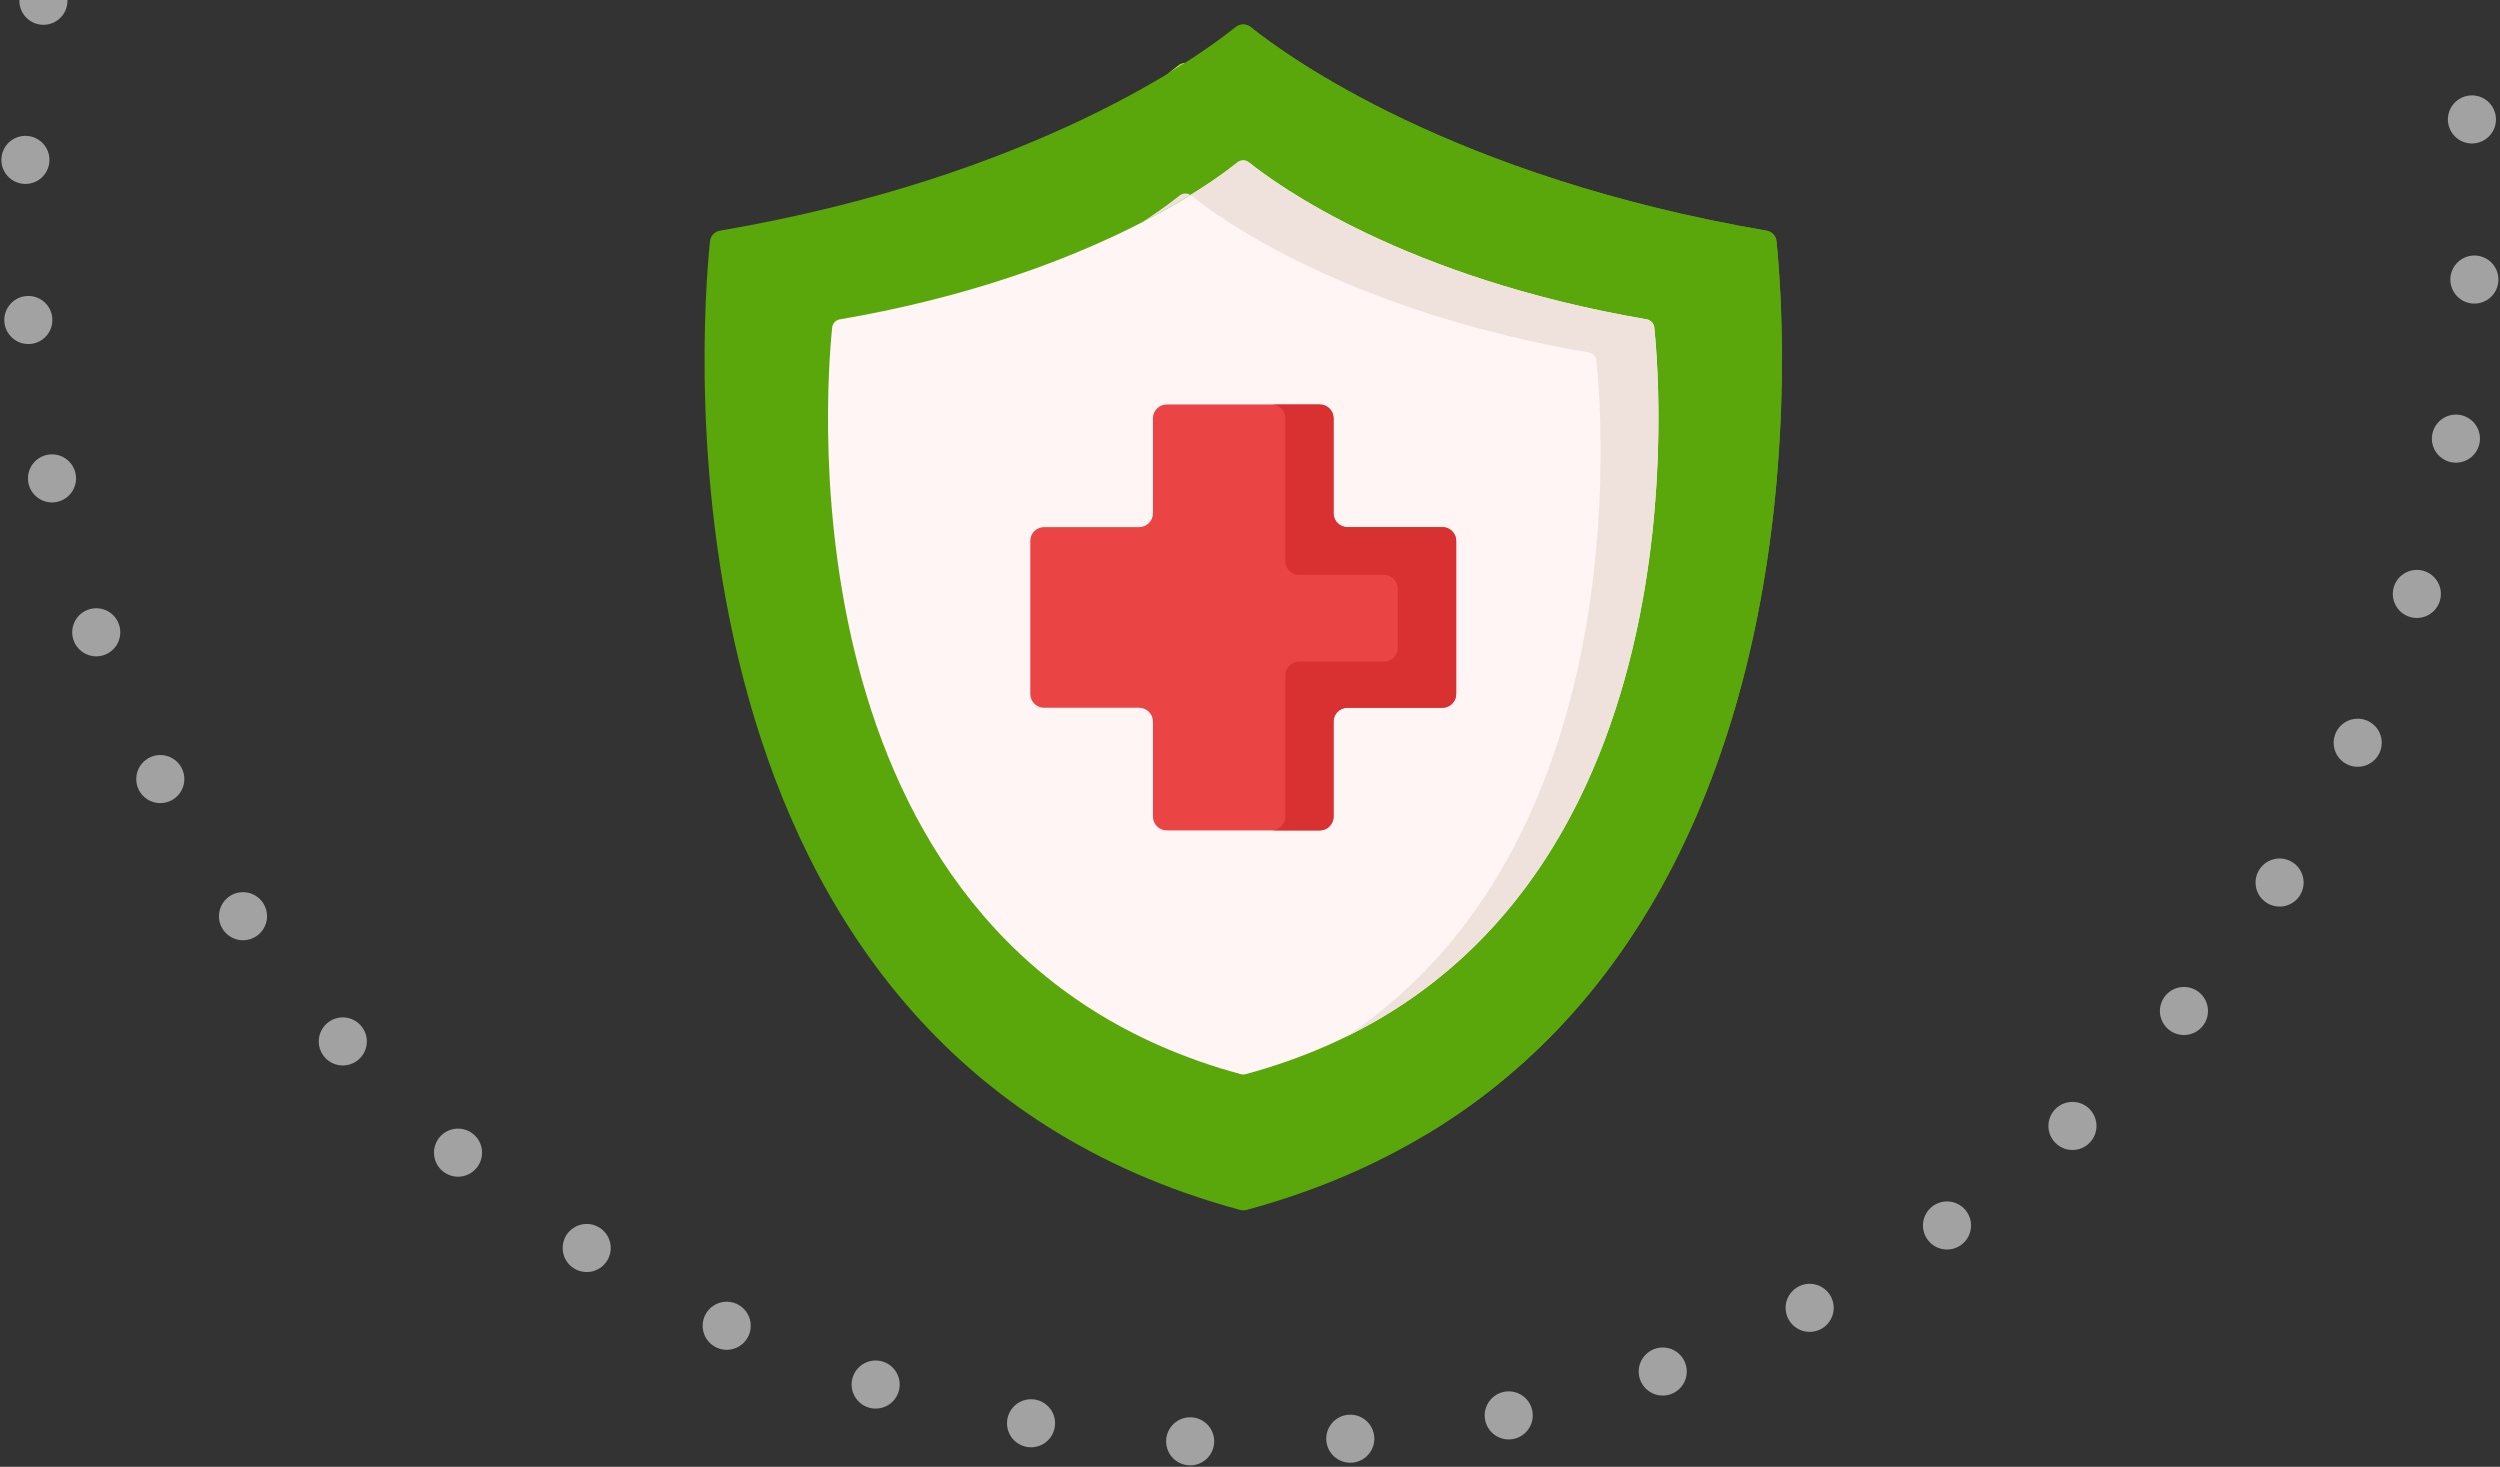 <?xml version="1.0" encoding="utf-8"?>
<!-- Generator: Adobe Illustrator 14.0.0, SVG Export Plug-In . SVG Version: 6.00 Build 43363)  -->
<!DOCTYPE svg PUBLIC "-//W3C//DTD SVG 1.1//EN" "http://www.w3.org/Graphics/SVG/1.1/DTD/svg11.dtd">
<svg version="1.1" id="Layer_1" xmlns="http://www.w3.org/2000/svg" xmlns:xlink="http://www.w3.org/1999/xlink" x="0px" y="0px"
	 width="156px" height="91.529px" viewBox="0 0 156 91.529" enable-background="new 0 0 156 91.529" xml:space="preserve">
<rect x="0" y="0" width="156" height="91.529" fill="#333333" stroke="none"/>
<g id="Group_1651" transform="translate(-623 -1914)">
	<g id="Ellipse_147" transform="translate(623 1914)">
		<path fill="none" d="M1.193,0.001C0.424,4.396,0,8.912,0,13.529c0,43.078,34.922,78,78,78s78-34.922,78-78
			c0-4.487-0.4-8.88-1.128-13.161C103.624,0.618,52.622,1.616,1.193,0.001z"/>
		<path fill="none" d="M78-64.471c-38.461,0-70.397,27.846-76.807,64.472c51.428,1.615,102.431,0.617,153.679,0.368
			C148.613-36.439,116.59-64.471,78-64.471z"/>
		<path fill="none" stroke="#A2A2A2" stroke-width="3" stroke-linecap="round" stroke-dasharray="0,10" d="M2.709,0.047
			C1.93,4.426,1.5,8.927,1.5,13.529c0,42.25,34.25,76.5,76.5,76.5s76.5-34.25,76.5-76.5c0-4.487-0.408-8.878-1.15-13.153"/>
	</g>
	<g id="cross" transform="translate(666.465 1980)">
		<path id="Path_16306" fill="#59A70B" d="M66.769-51.603c-19.606-3.361-29.948-10.905-32.188-12.703
			c-0.273-0.22-0.662-0.22-0.935,0c-2.24,1.8-12.582,9.342-32.189,12.7c-0.331,0.056-0.583,0.325-0.619,0.658
			c-0.572,5.559-4,50.422,33.078,60.447c0.131,0.034,0.269,0.034,0.4,0C71.387-0.521,67.96-45.386,67.388-50.944
			C67.353-51.278,67.101-51.547,66.769-51.603L66.769-51.603z"/>
		<path id="Path_16307" fill="#59A70B" d="M45.289,4.935c21.518-16.111,19-48.801,18.52-53.491
			c-0.034-0.334-0.289-0.604-0.621-0.659C43.583-52.576,33.24-60.12,31.005-61.919c-0.141-0.112-0.319-0.172-0.5-0.163
			c1.085-0.686,2.133-1.428,3.14-2.224c0.273-0.221,0.664-0.221,0.937,0c2.239,1.8,12.582,9.342,32.188,12.7
			c0.332,0.055,0.584,0.324,0.619,0.658c0.508,4.936,3.269,40.879-22.1,55.879V4.935z"/>
		<path id="Path_16308" fill="#A3E72D" d="M30.503-62.082c-0.353,0.225-0.732,0.461-1.138,0.707c0.286-0.217,0.519-0.4,0.7-0.544
			C30.19-62.019,30.343-62.076,30.503-62.082z"/>
		<path id="Path_16309" fill="#FFF5F5" d="M59.284-46.073c-15.112-2.59-23.085-8.404-24.811-9.791c-0.21-0.169-0.51-0.169-0.721,0
			c-1.727,1.387-9.7,7.201-24.811,9.792c-0.256,0.042-0.451,0.25-0.478,0.508c-0.44,4.283-3.081,38.865,25.5,46.592
			c0.098,0.026,0.202,0.026,0.3,0c28.579-7.727,25.938-42.309,25.5-46.592C59.736-45.822,59.54-46.03,59.284-46.073L59.284-46.073z"
			/>
		<path id="Path_16310" fill="#EFE2DD" d="M40.494-1.288c18.076-12.021,16.041-38.5,15.658-42.209
			c-0.026-0.259-0.223-0.467-0.477-0.51c-15.113-2.59-23.084-8.399-24.813-9.791c-0.015-0.012-0.029-0.022-0.045-0.032
			c1.018-0.618,1.997-1.298,2.933-2.034c0.211-0.17,0.512-0.17,0.722,0c1.726,1.386,9.701,7.201,24.81,9.791
			c0.256,0.043,0.452,0.252,0.479,0.51C60.169-41.62,62.437-11.993,40.494-1.288L40.494-1.288z"/>
		<path id="Path_16311" fill="#EFE2DD" d="M30.819-53.83c-0.85,0.524-1.868,1.107-3.057,1.72c0.822-0.521,1.616-1.083,2.379-1.688
			C30.336-53.953,30.609-53.968,30.819-53.83L30.819-53.83z"/>
		<path id="Path_16312" fill="#EA4444" d="M46.54-33.108h-5.929c-0.477,0-0.861-0.385-0.862-0.86v-0.001v-5.93
			c0-0.476-0.386-0.861-0.86-0.861h-9.549c-0.476,0-0.862,0.386-0.862,0.86v0.001v5.93c0,0.477-0.385,0.861-0.861,0.861h-5.93
			c-0.476-0.001-0.861,0.385-0.862,0.859c0,0.001,0,0.002,0,0.002v9.551c0,0.475,0.385,0.86,0.861,0.86h0.001h5.93
			c0.476,0,0.861,0.386,0.861,0.86c0,0.001,0,0.001,0,0.001v5.93c0,0.477,0.386,0.861,0.861,0.861c0,0,0,0,0.001,0h9.549
			c0.476,0,0.86-0.386,0.86-0.861v-5.93c-0.001-0.476,0.386-0.861,0.86-0.861c0,0,0.001,0,0.002,0h5.929
			c0.476,0,0.862-0.385,0.862-0.86l0,0v-9.551c0-0.476-0.385-0.861-0.86-0.861C46.541-33.108,46.541-33.108,46.54-33.108z"/>
		<path id="Path_16313" fill="#D93131" d="M47.401-32.245v9.549c0.001,0.477-0.386,0.86-0.86,0.861c0,0-0.001,0-0.002,0h-5.93
			c-0.477,0-0.861,0.387-0.861,0.861v5.93c0,0.477-0.385,0.862-0.859,0.862h-0.002h-3.008c0.477,0,0.861-0.387,0.861-0.862v-8.81
			c0-0.476,0.385-0.861,0.861-0.861l0,0h5.295c0.477,0,0.861-0.385,0.861-0.86l0,0v-3.688c0-0.476-0.386-0.86-0.861-0.861h-5.295
			c-0.476,0.001-0.861-0.386-0.861-0.859c0,0,0-0.001,0-0.002v-8.912c0-0.477-0.385-0.861-0.861-0.862h3.008
			c0.476-0.001,0.861,0.386,0.861,0.86c0,0,0,0.001,0,0.002v5.93c0,0.477,0.387,0.861,0.861,0.861h5.93
			c0.477-0.001,0.861,0.385,0.862,0.859C47.401-32.246,47.401-32.245,47.401-32.245L47.401-32.245z"/>
	</g>
</g>
</svg>
